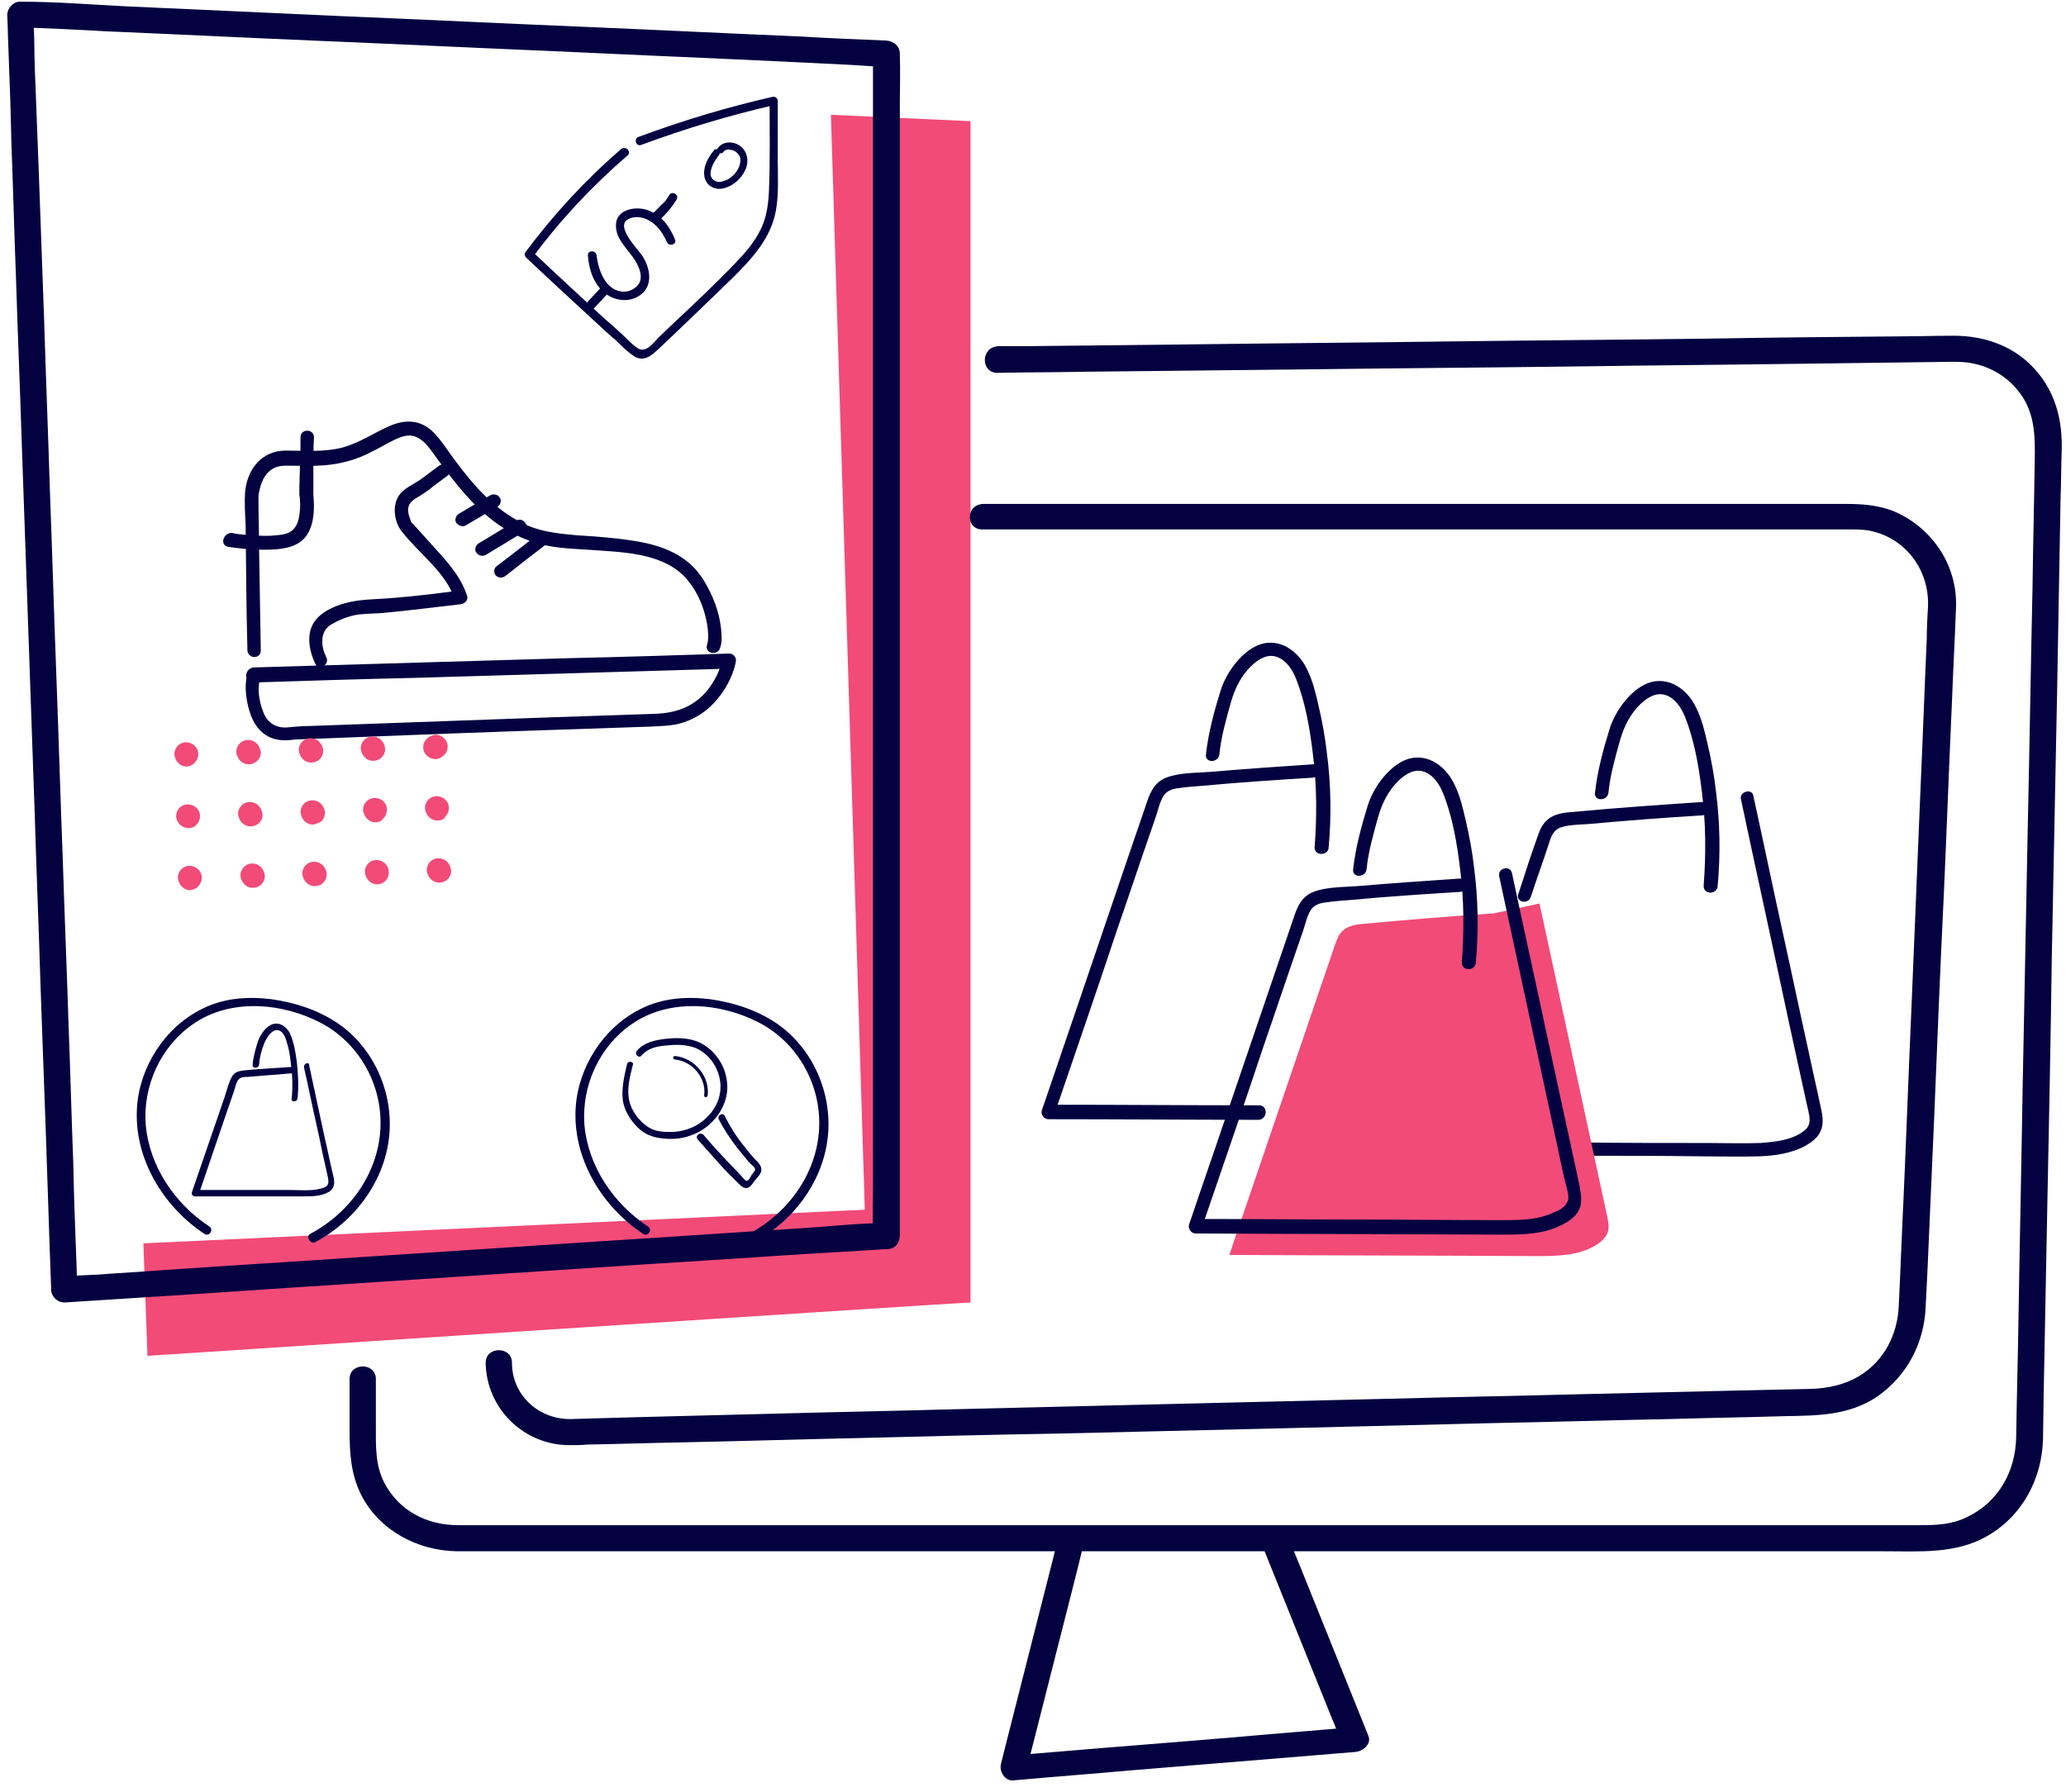 <svg width="151" height="131" viewBox="0 0 151 131" fill="none" xmlns="http://www.w3.org/2000/svg">
<path d="M70.934 95.221V8.858L60.73 8.392L63.207 88.437L10.479 90.896L10.778 99.121C10.778 99.121 70.209 95.221 70.934 95.221Z" fill="#F24B78"/>
<path d="M65.768 90.26V87.928V81.654V72.369V61.006V48.627V36.077V24.375V14.54V7.417C65.768 6.314 65.811 5.17 65.768 4.067C65.768 4.025 65.768 3.983 65.768 3.94C65.768 3.389 65.341 3.008 64.786 2.965C62.694 2.88 60.602 2.796 58.51 2.668C53.472 2.456 48.392 2.202 43.354 1.99C37.248 1.736 31.143 1.439 25.081 1.184L9.241 0.464C6.679 0.337 4.118 0.125 1.599 0.125C1.556 0.125 1.513 0.125 1.513 0.125C1.001 0.082 0.531 0.591 0.531 1.1C0.574 1.948 0.574 2.753 0.617 3.601C0.702 5.848 0.787 8.095 0.83 10.385C0.958 13.734 1.044 17.083 1.172 20.433C1.3 24.503 1.47 28.573 1.599 32.643L2.068 46.04L2.538 59.522C2.666 63.72 2.837 67.959 2.965 72.157L3.349 82.798C3.434 85.342 3.52 87.928 3.605 90.472C3.648 91.659 3.691 92.889 3.733 94.076C3.733 94.118 3.733 94.161 3.733 94.245C3.733 94.754 4.16 95.221 4.715 95.221C6.679 95.093 8.686 94.966 10.65 94.839C15.389 94.542 20.128 94.203 24.824 93.906C30.588 93.525 36.352 93.143 42.158 92.761C47.154 92.422 52.149 92.126 57.144 91.786C59.663 91.617 62.182 91.49 64.701 91.32C64.744 91.32 64.786 91.32 64.829 91.32C66.067 91.32 66.067 89.412 64.829 89.412C62.737 89.412 60.645 89.667 58.553 89.794C53.771 90.091 48.989 90.43 44.208 90.727C38.444 91.108 32.638 91.49 26.874 91.871C21.921 92.21 16.969 92.507 12.016 92.846C10.394 92.974 8.729 93.058 7.106 93.186C6.338 93.228 5.526 93.228 4.758 93.355C4.715 93.355 4.673 93.355 4.673 93.355L5.655 94.33C5.612 93.482 5.612 92.677 5.569 91.829C5.484 89.582 5.398 87.335 5.356 85.045C5.228 81.696 5.142 78.347 5.014 74.997C4.886 70.927 4.715 66.857 4.587 62.787C4.416 58.335 4.288 53.841 4.118 49.39C3.947 44.896 3.819 40.401 3.648 35.907C3.52 31.71 3.349 27.471 3.221 23.273C3.093 19.712 2.965 16.193 2.837 12.632L2.538 4.831C2.495 3.643 2.538 2.414 2.41 1.227C2.41 1.184 2.41 1.142 2.41 1.057L1.428 1.99C3.52 2.075 5.612 2.16 7.704 2.287C12.742 2.499 17.823 2.753 22.86 2.965C28.966 3.22 35.071 3.516 41.176 3.771C46.471 4.025 51.722 4.237 57.016 4.491C58.767 4.576 60.474 4.661 62.225 4.746C63.036 4.788 63.89 4.873 64.701 4.873C64.744 4.873 64.786 4.873 64.786 4.873L63.804 3.898V6.23V12.504V21.747V33.109V45.532V58.081V69.782V79.618V86.741C63.804 87.844 63.762 88.988 63.804 90.091C63.804 90.133 63.804 90.175 63.804 90.218C63.847 91.49 65.768 91.49 65.768 90.26Z" fill="#030140"/>
<path d="M72.898 27.259C75.118 27.216 77.296 27.216 79.516 27.174L95.398 27.004C101.931 26.919 108.463 26.877 114.995 26.792C120.844 26.707 126.693 26.665 132.585 26.58C135.873 26.538 139.16 26.495 142.405 26.453C142.619 26.453 142.789 26.453 143.003 26.453C144.796 26.453 146.461 27.216 147.571 28.658C148.596 29.972 148.724 31.456 148.724 33.025C148.681 36.331 148.596 39.639 148.553 42.945C148.425 48.669 148.34 54.435 148.212 60.158C148.083 66.688 147.955 73.217 147.827 79.746C147.742 85.3 147.614 90.811 147.528 96.365C147.486 99.248 147.4 102.174 147.358 105.057C147.315 107.558 146.077 109.805 143.771 110.907C142.661 111.459 141.508 111.501 140.356 111.501H132.713H118.582H100.522H80.754H61.755H46.001H35.754H33.491C31.186 111.501 29.137 110.441 28.069 108.364C27.429 107.092 27.471 105.735 27.471 104.336V100.817C27.471 99.588 25.55 99.588 25.55 100.817V104.548C25.55 106.201 25.636 107.77 26.404 109.296C27.728 111.883 30.503 113.366 33.406 113.409C35.498 113.409 37.59 113.409 39.725 113.409H53.003H70.806H90.659H110.085H126.608H137.751C140.313 113.409 142.917 113.621 145.223 112.307C147.827 110.823 149.279 108.067 149.322 105.099L149.364 102.174C149.45 97.722 149.535 93.313 149.62 88.861C149.749 82.586 149.877 76.269 149.962 69.995C150.09 63.593 150.218 57.191 150.346 50.789L150.602 36.501C150.645 35.272 150.645 34.042 150.688 32.855C150.73 30.862 150.304 28.954 149.023 27.343C147.443 25.351 145.095 24.503 142.619 24.545C141.466 24.545 140.313 24.588 139.16 24.588C134.379 24.63 129.554 24.672 124.772 24.757C118.283 24.842 111.793 24.884 105.346 24.969C99.113 25.054 92.922 25.096 86.689 25.181C82.675 25.224 78.662 25.266 74.692 25.308C74.136 25.308 73.582 25.308 72.984 25.308C71.66 25.351 71.66 27.259 72.898 27.259Z" fill="#030140"/>
<path d="M71.788 38.706H76.613H88.653H104.236H119.734H131.39H134.635C135.446 38.706 136.214 38.663 136.983 38.875C139.502 39.554 141.039 41.886 140.911 44.387C140.868 45.15 140.825 45.913 140.825 46.676C140.655 50.407 140.526 54.181 140.356 57.911C140.142 63.084 139.929 68.256 139.715 73.429C139.502 78.22 139.331 83.01 139.118 87.801C138.989 90.345 138.904 92.931 138.776 95.475C138.691 97.552 137.709 99.503 135.873 100.605C134.805 101.241 133.61 101.495 132.372 101.538C130.493 101.58 128.572 101.623 126.693 101.665C123.064 101.75 119.435 101.835 115.806 101.919C111.025 102.047 106.285 102.131 101.504 102.259C96.21 102.386 90.915 102.513 85.621 102.64C80.37 102.767 75.161 102.895 69.91 103.022C65.341 103.149 60.73 103.234 56.162 103.361C52.832 103.446 49.502 103.53 46.172 103.615C44.677 103.658 43.183 103.7 41.731 103.742C39.383 103.785 37.419 102.004 37.419 99.63C37.419 98.4 35.498 98.4 35.498 99.63C35.541 102.979 38.316 105.693 41.689 105.65C42.116 105.65 42.543 105.65 42.927 105.608C45.36 105.565 47.794 105.481 50.228 105.438C54.284 105.354 58.34 105.226 62.353 105.142C67.391 105.014 72.386 104.887 77.424 104.802C82.803 104.675 88.226 104.548 93.605 104.421C98.771 104.294 103.937 104.166 109.103 104.039C113.415 103.954 117.728 103.827 122.04 103.742C124.858 103.658 127.675 103.615 130.493 103.53C132.841 103.488 135.104 103.488 137.154 102.131C139.374 100.605 140.612 98.231 140.74 95.602C140.783 94.754 140.825 93.906 140.868 93.058C141.039 89.158 141.21 85.257 141.38 81.357C141.594 76.1 141.807 70.8 142.063 65.543C142.277 60.837 142.448 56.088 142.661 51.382C142.747 49.051 142.875 46.761 142.96 44.429C143.088 41.334 141.21 38.536 138.349 37.349C137.239 36.925 136.086 36.84 134.934 36.84H126.779H112.69H96.594H82.163H73.197H71.959C70.55 36.798 70.55 38.706 71.788 38.706Z" fill="#030140"/>
<path d="M92.325 113.154C93.99 117.309 95.697 121.506 97.362 125.661C97.619 126.255 97.832 126.848 98.088 127.442C98.387 127.06 98.686 126.636 99.028 126.255C96.21 126.509 93.392 126.721 90.574 126.976C86.091 127.357 81.608 127.696 77.125 128.078L74.051 128.332C74.35 128.714 74.649 129.138 74.99 129.519C76.186 124.771 77.424 119.98 78.62 115.232C78.79 114.553 78.961 113.875 79.132 113.154C79.431 111.967 77.595 111.458 77.296 112.645L73.667 126.933C73.496 127.611 73.325 128.29 73.155 128.968C73.026 129.519 73.454 130.24 74.094 130.155C76.912 129.901 79.73 129.689 82.547 129.435L95.996 128.332C97.021 128.247 98.046 128.163 99.07 128.078C99.625 128.035 100.266 127.484 100.009 126.891C98.344 122.736 96.637 118.539 94.972 114.384C94.715 113.79 94.502 113.197 94.246 112.603C94.032 112.137 93.605 111.797 93.05 111.925C92.538 112.094 92.154 112.688 92.325 113.154Z" fill="#030140"/>
<path d="M111.878 65.585C112.305 64.271 112.775 62.999 113.202 61.685C113.373 61.134 113.544 60.625 114.184 60.455C114.782 60.286 115.465 60.286 116.105 60.243C118.88 59.989 121.656 59.777 124.431 59.607C125.071 59.565 125.071 58.59 124.431 58.632C121.314 58.844 118.155 59.056 115.038 59.353C114.483 59.395 113.885 59.438 113.373 59.734C112.86 60.031 112.604 60.498 112.434 61.006C111.921 62.406 111.452 63.889 110.982 65.331C110.726 65.924 111.665 66.179 111.878 65.585Z" fill="#030140"/>
<path d="M127.249 58.462C128.401 63.889 129.597 69.316 130.749 74.743C131.048 76.099 131.347 77.499 131.646 78.855C131.774 79.491 131.945 80.169 132.073 80.805C132.201 81.441 132.5 82.162 131.902 82.629C131.048 83.349 129.768 83.477 128.657 83.561C127.377 83.604 126.096 83.561 124.815 83.561C121.656 83.561 118.496 83.561 115.337 83.519C114.696 83.519 114.696 84.494 115.337 84.494C118.325 84.494 121.314 84.494 124.303 84.536C125.712 84.536 127.163 84.579 128.572 84.536C129.725 84.494 130.92 84.324 131.945 83.773C132.372 83.519 132.799 83.222 133.012 82.798C133.311 82.247 133.226 81.653 133.098 81.06C132.799 79.618 132.457 78.177 132.158 76.735C131.518 73.852 130.92 70.969 130.28 68.086C129.554 64.779 128.871 61.472 128.145 58.166C128.06 57.614 127.078 57.869 127.249 58.462Z" fill="#030140"/>
<path d="M125.541 64.78C125.754 62.448 125.712 60.116 125.413 57.827C125.285 56.682 125.071 55.537 124.815 54.435C124.601 53.502 124.388 52.569 123.961 51.721C123.278 50.28 121.741 49.263 120.161 50.068C119.008 50.662 118.027 52.061 117.642 53.29C117.173 54.816 116.746 56.385 116.575 57.954C116.49 58.59 117.471 58.59 117.557 57.954C117.685 56.64 118.069 55.325 118.411 54.096C118.71 53.078 119.179 52.145 119.948 51.425C120.46 50.958 121.101 50.577 121.784 50.831C122.467 51.086 122.894 51.764 123.15 52.4C123.833 54.096 124.175 56.088 124.388 57.911C124.687 60.201 124.687 62.49 124.516 64.78C124.516 65.416 125.498 65.416 125.541 64.78Z" fill="#030140"/>
<path d="M112.519 66.052L117.472 88.946C117.557 89.37 117.642 89.794 117.472 90.175C117.343 90.472 117.087 90.726 116.788 90.938C115.465 91.829 113.757 91.829 112.177 91.829C104.749 91.786 97.32 91.786 89.848 91.744L97.576 69.062C97.704 68.722 97.832 68.341 98.088 68.087C98.515 67.663 99.113 67.578 99.711 67.535C102.87 67.239 106.029 66.984 109.189 66.772" fill="#F24B78"/>
<path d="M109.573 64.059C111.025 70.8 112.476 77.541 113.928 84.282C114.099 85.088 114.269 85.936 114.483 86.741C114.568 87.123 114.739 87.589 114.525 87.928C114.355 88.267 113.97 88.479 113.629 88.606C112.348 89.243 110.854 89.2 109.488 89.2C106.029 89.2 102.528 89.158 99.07 89.158C95.185 89.158 91.3 89.115 87.372 89.115C87.543 89.327 87.671 89.539 87.841 89.751C89.378 85.257 90.915 80.805 92.41 76.311C93.178 74.107 93.904 71.902 94.672 69.698L95.228 68.087C95.398 67.578 95.526 66.984 95.783 66.56C96.039 66.136 96.508 66.009 96.935 65.967C97.49 65.882 98.088 65.84 98.686 65.797C101.376 65.543 104.023 65.373 106.712 65.204C107.353 65.161 107.353 64.186 106.712 64.228C104.193 64.398 101.717 64.568 99.241 64.779C98.216 64.864 96.978 64.822 95.996 65.204C95.014 65.585 94.758 66.475 94.459 67.366L89.635 81.526C88.738 84.197 87.799 86.868 86.902 89.539C86.817 89.836 87.073 90.175 87.372 90.175C94.715 90.218 102.016 90.218 109.359 90.26C110.811 90.26 112.348 90.302 113.714 89.751C114.312 89.497 114.952 89.158 115.294 88.649C115.721 88.013 115.55 87.292 115.422 86.572C114.654 83.01 113.885 79.491 113.117 75.93C112.263 71.902 111.366 67.874 110.512 63.847C110.384 63.211 109.445 63.465 109.573 64.059Z" fill="#030140"/>
<path d="M107.865 70.376C108.079 68.044 108.036 65.712 107.737 63.423C107.609 62.278 107.396 61.133 107.139 60.031C106.926 59.098 106.713 58.165 106.286 57.318C105.602 55.876 104.065 54.858 102.486 55.664C101.333 56.258 100.351 57.657 99.967 58.886C99.497 60.412 99.07 61.981 98.899 63.55C98.814 64.186 99.796 64.186 99.881 63.55C100.009 62.236 100.394 60.921 100.735 59.692C101.034 58.674 101.504 57.741 102.272 57.021C102.785 56.554 103.425 56.173 104.108 56.427C104.791 56.681 105.218 57.36 105.474 57.996C106.157 59.692 106.499 61.684 106.713 63.507C107.011 65.797 107.011 68.086 106.841 70.376C106.841 71.012 107.823 71.012 107.865 70.376Z" fill="#030140"/>
<path d="M92.026 80.806C86.902 80.806 81.736 80.763 76.613 80.763C76.784 80.975 76.912 81.187 77.082 81.399C78.62 76.905 80.156 72.454 81.651 67.959C82.419 65.755 83.145 63.55 83.914 61.346L84.469 59.734C84.639 59.226 84.767 58.632 85.024 58.208C85.28 57.784 85.749 57.657 86.176 57.615C86.731 57.53 87.329 57.487 87.927 57.445C90.617 57.191 93.264 57.021 95.954 56.852C96.594 56.809 96.594 55.834 95.954 55.876C93.434 56.046 90.958 56.215 88.482 56.428C87.457 56.512 86.219 56.47 85.237 56.852C84.255 57.233 83.999 58.123 83.7 59.014C82.078 63.72 80.498 68.426 78.876 73.174L76.143 81.187C76.058 81.484 76.314 81.823 76.613 81.823C81.736 81.823 86.902 81.866 92.026 81.866C92.666 81.781 92.666 80.806 92.026 80.806Z" fill="#030140"/>
<path d="M97.106 61.982C97.32 59.65 97.277 57.318 96.978 55.029C96.85 53.884 96.637 52.739 96.38 51.637C96.167 50.704 95.954 49.771 95.526 48.923C94.843 47.482 93.306 46.464 91.727 47.27C90.574 47.864 89.592 49.263 89.208 50.492C88.738 52.018 88.311 53.587 88.14 55.156C88.055 55.792 89.037 55.792 89.122 55.156C89.25 53.842 89.635 52.527 89.976 51.298C90.275 50.28 90.745 49.347 91.513 48.627C92.026 48.16 92.666 47.779 93.349 48.033C94.032 48.288 94.459 48.966 94.715 49.602C95.398 51.298 95.74 53.29 95.954 55.113C96.252 57.403 96.252 59.692 96.082 61.982C96.082 62.575 97.064 62.575 97.106 61.982Z" fill="#030140"/>
<path d="M22.22 78.05C22.562 79.534 22.86 81.06 23.202 82.544C23.373 83.265 23.501 84.028 23.672 84.749C23.757 85.13 23.842 85.512 23.928 85.894C23.971 86.148 24.099 86.487 23.885 86.699C23.757 86.826 23.544 86.869 23.373 86.911C22.69 87.081 21.921 86.996 21.281 86.996C20.512 86.996 19.786 86.996 19.018 86.996H14.322C14.407 87.081 14.492 87.208 14.535 87.293L16.584 81.272C16.755 80.763 16.926 80.297 17.097 79.788C17.182 79.534 17.225 79.28 17.353 79.025C17.524 78.728 17.823 78.728 18.121 78.728C19.146 78.644 20.213 78.559 21.238 78.474C21.537 78.474 21.537 77.965 21.238 78.008C20.085 78.093 18.933 78.135 17.78 78.262C17.438 78.305 17.139 78.389 16.969 78.686C16.712 79.11 16.584 79.704 16.413 80.212C15.602 82.544 14.834 84.834 14.023 87.165C13.98 87.335 14.108 87.462 14.236 87.462C15.987 87.462 17.78 87.462 19.53 87.462C20.427 87.462 21.281 87.462 22.177 87.462C22.818 87.462 23.501 87.462 24.056 87.123C24.568 86.784 24.44 86.275 24.312 85.766C24.099 84.876 23.928 83.986 23.714 83.095C23.33 81.357 22.988 79.661 22.604 77.923C22.647 77.584 22.177 77.711 22.22 78.05Z" fill="#030140"/>
<path d="M21.75 80.297C21.836 79.449 21.793 78.601 21.708 77.753C21.622 77.032 21.494 76.227 21.195 75.549C20.939 75.04 20.384 74.658 19.829 74.912C19.36 75.124 19.018 75.676 18.847 76.142C18.676 76.693 18.506 77.287 18.463 77.838C18.42 78.135 18.89 78.135 18.933 77.838C18.975 77.329 19.103 76.778 19.317 76.269C19.488 75.845 20 74.997 20.555 75.421C20.811 75.633 20.896 75.972 20.982 76.269C21.11 76.693 21.195 77.117 21.238 77.584C21.366 78.474 21.409 79.407 21.323 80.297C21.238 80.594 21.708 80.594 21.75 80.297Z" fill="#030140"/>
<path d="M45.83 77.796C45.617 78.686 45.403 79.619 45.531 80.509C45.659 81.23 46.086 81.908 46.599 82.417C47.111 82.926 47.666 83.138 48.392 83.222C49.075 83.307 49.801 83.265 50.484 83.01C51.85 82.544 52.917 81.315 53.131 79.915C53.302 78.559 52.661 77.16 51.466 76.397C50.655 75.888 49.715 75.845 48.776 75.93C47.965 76.015 47.068 76.185 46.556 76.82C46.342 77.075 46.684 77.414 46.897 77.16C47.324 76.651 48.008 76.481 48.648 76.439C49.374 76.354 50.142 76.354 50.825 76.609C51.935 77.075 52.661 78.262 52.661 79.449C52.661 80.721 51.807 81.823 50.697 82.374C50.142 82.629 49.587 82.756 48.989 82.756C48.392 82.756 47.794 82.714 47.282 82.332C46.684 81.908 46.172 81.23 46.001 80.509C45.787 79.619 46.044 78.686 46.257 77.838C46.342 77.626 45.916 77.499 45.83 77.796Z" fill="#030140"/>
<path d="M49.331 77.456C50.612 77.584 51.637 78.813 51.466 80.085C51.466 80.254 51.679 80.254 51.722 80.085C51.893 78.686 50.74 77.329 49.331 77.202C49.16 77.202 49.16 77.456 49.331 77.456Z" fill="#030140"/>
<path d="M50.996 83.307C51.551 83.943 52.106 84.537 52.661 85.172C52.917 85.469 53.216 85.766 53.515 86.063C53.643 86.19 53.814 86.36 53.942 86.487C54.07 86.614 54.198 86.741 54.369 86.826C54.711 86.953 54.924 86.656 55.095 86.402C55.266 86.148 55.65 85.851 55.65 85.512C55.65 85.172 55.351 84.918 55.137 84.706C54.881 84.409 54.625 84.113 54.369 83.773C53.814 83.095 53.344 82.332 52.96 81.569C52.832 81.314 52.405 81.526 52.533 81.823C52.917 82.586 53.387 83.265 53.899 83.943C54.156 84.24 54.412 84.579 54.668 84.876C54.796 85.045 54.967 85.172 55.095 85.3C55.137 85.385 55.223 85.427 55.18 85.554C55.137 85.639 55.052 85.724 55.009 85.808C54.924 85.893 54.881 85.978 54.839 86.063C54.796 86.148 54.711 86.275 54.625 86.317C54.497 86.402 54.241 86.02 54.155 85.936C53.857 85.639 53.558 85.3 53.259 85.003C52.618 84.325 52.021 83.689 51.423 82.968C51.124 82.713 50.783 83.053 50.996 83.307Z" fill="#030140"/>
<path d="M18.463 49.898C22.391 49.771 26.319 49.644 30.247 49.559L48.989 49.008C50.398 48.966 51.85 48.923 53.259 48.881C53.088 48.669 52.96 48.457 52.789 48.245C52.619 49.05 52.192 49.856 51.679 50.492C50.655 51.721 49.331 52.145 47.794 52.188C45.275 52.273 42.756 52.357 40.237 52.442C34.345 52.654 28.453 52.866 22.562 53.078C22.092 53.078 21.622 53.121 21.153 53.163C20.299 53.29 19.53 52.909 19.231 52.018C18.933 51.255 18.762 50.28 19.061 49.474C19.274 48.881 18.335 48.627 18.121 49.22C17.865 49.898 17.951 50.704 18.079 51.382C18.292 52.442 18.762 53.502 19.787 53.926C20.384 54.181 21.025 54.138 21.665 54.053C21.793 54.053 21.452 54.053 21.622 54.053C21.708 54.053 21.793 54.053 21.836 54.053C24.056 53.968 26.276 53.884 28.453 53.799C34.815 53.544 41.134 53.333 47.495 53.121C48.221 53.078 48.947 53.078 49.63 52.909C50.612 52.654 51.466 52.145 52.149 51.425C52.917 50.619 53.558 49.517 53.771 48.414C53.857 48.118 53.643 47.779 53.302 47.779C49.374 47.906 45.446 48.033 41.518 48.118L22.775 48.669C21.366 48.711 19.915 48.754 18.506 48.796C17.823 48.923 17.823 49.941 18.463 49.898Z" fill="#030140"/>
<path d="M19.061 47.566C19.018 45.023 18.975 42.479 18.933 39.935C18.933 38.79 18.89 37.603 18.89 36.459C18.89 36.289 18.89 36.077 18.933 35.992C19.061 35.356 19.274 34.72 19.829 34.339C20.171 34.084 20.598 34.042 20.982 34.042C21.75 34.042 22.519 34.084 23.245 34.042C24.483 33.999 25.636 33.745 26.746 33.236C27.258 32.982 27.77 32.728 28.283 32.431C28.795 32.176 29.35 31.837 29.948 31.837C30.93 31.88 31.527 32.982 32.04 33.66C33.235 35.271 34.473 36.883 36.096 38.112C36.992 38.79 37.974 39.299 38.999 39.638C40.28 40.062 41.646 40.105 42.97 40.189C45.232 40.359 48.178 40.359 49.929 42.055C50.868 42.988 51.466 44.344 51.679 45.616C51.765 46.125 51.807 46.718 51.679 47.142C51.466 47.736 52.405 47.99 52.619 47.397C52.789 46.973 52.747 46.464 52.704 45.998C52.576 44.726 52.106 43.539 51.466 42.479C50.313 40.529 48.264 39.808 46.129 39.511C44.806 39.299 43.439 39.214 42.116 39.13C40.749 39.002 39.426 38.875 38.188 38.239C36.181 37.264 34.644 35.526 33.321 33.745C32.766 33.024 32.296 32.219 31.656 31.583C30.759 30.692 29.649 30.65 28.539 31.116C27.343 31.625 26.276 32.388 24.995 32.728C23.629 33.067 22.263 32.94 20.897 32.94C19.103 32.94 18.036 34.339 17.908 36.035C17.865 36.755 17.908 37.518 17.951 38.282C17.993 41.292 17.993 44.26 18.079 47.27C18.079 47.355 18.079 47.397 18.079 47.482C18.079 48.202 19.061 48.202 19.061 47.566Z" fill="#030140"/>
<path d="M23.842 48.033C23.458 47.27 23.33 46.125 24.269 45.617C24.952 45.235 25.721 44.938 26.532 44.896C27.002 44.853 27.514 44.853 27.984 44.811C29.862 44.641 31.784 44.387 33.662 44.175C33.961 44.133 34.26 43.878 34.132 43.539C33.79 42.479 33.15 41.631 32.424 40.783C31.698 39.978 30.972 39.172 30.247 38.367C30.161 38.282 30.119 38.239 30.033 38.155C30.119 38.282 30.076 38.197 30.033 38.112C29.905 37.731 29.692 37.264 29.948 36.84C30.119 36.544 30.503 36.374 30.759 36.204C31.101 35.992 31.399 35.78 31.698 35.526C32.04 35.272 32.381 35.017 32.723 34.763C33.235 34.381 32.509 33.661 32.04 34.084C31.655 34.381 31.229 34.678 30.844 34.975C30.289 35.399 29.435 35.696 29.094 36.332C28.667 37.052 28.838 38.197 29.35 38.833C30.631 40.486 32.552 41.801 33.235 43.793C33.406 43.581 33.534 43.369 33.705 43.157C32.082 43.369 30.417 43.581 28.795 43.709C27.898 43.793 26.959 43.793 26.062 43.921C24.91 44.09 23.245 44.641 22.775 45.828C22.433 46.676 22.647 47.694 23.031 48.499C23.287 49.093 24.141 48.584 23.842 48.033Z" fill="#030140"/>
<path d="M16.67 39.977C17.524 40.105 18.42 40.189 19.274 40.189C20.427 40.189 21.836 40.105 22.476 39.044C22.988 38.197 22.988 37.094 22.903 36.162C22.903 36.119 22.903 36.077 22.903 36.034C22.86 35.738 22.903 35.95 22.903 35.992C22.903 35.907 22.903 35.822 22.903 35.738C22.903 35.314 22.903 34.932 22.903 34.508C22.903 33.66 22.903 32.812 22.946 31.964C22.946 31.328 21.964 31.328 21.964 31.964C21.964 32.6 21.964 33.279 21.921 33.914C21.921 34.593 21.878 35.271 21.878 35.95C21.921 36.331 21.878 35.865 21.878 36.077C21.878 36.246 21.921 36.373 21.921 36.543C21.964 37.01 21.921 37.476 21.836 37.9C21.75 38.324 21.537 38.705 21.153 38.917C20.726 39.129 20.171 39.129 19.701 39.172C19.061 39.172 18.42 39.172 17.823 39.087C17.438 39.044 17.267 39.044 16.969 38.96C16.328 38.917 16.029 39.85 16.67 39.977Z" fill="#030140"/>
<path d="M34.046 38.409C34.815 37.942 35.583 37.518 36.352 37.052C36.565 36.925 36.693 36.586 36.523 36.374C36.395 36.162 36.096 36.077 35.84 36.204C35.071 36.67 34.303 37.094 33.534 37.561C33.321 37.688 33.193 38.027 33.363 38.239C33.534 38.451 33.833 38.536 34.046 38.409Z" fill="#030140"/>
<path d="M36.95 42.098C37.974 41.292 38.999 40.486 40.066 39.681C40.28 39.511 40.237 39.13 40.066 39.003C39.853 38.791 39.597 38.833 39.383 39.003C38.358 39.808 37.334 40.614 36.267 41.419C36.053 41.589 36.096 41.97 36.267 42.098C36.48 42.267 36.736 42.267 36.95 42.098Z" fill="#030140"/>
<path d="M35.498 40.571C36.395 40.02 37.334 39.469 38.23 38.917C38.444 38.79 38.572 38.451 38.401 38.239C38.273 38.027 37.974 37.9 37.718 38.07C36.822 38.621 35.882 39.172 34.986 39.723C34.772 39.85 34.644 40.189 34.815 40.401C34.943 40.613 35.242 40.698 35.498 40.571Z" fill="#030140"/>
<path d="M32.125 64.102C31.869 64.102 31.655 63.932 31.655 63.678C31.655 63.423 31.826 63.211 32.083 63.211C32.339 63.211 32.552 63.381 32.552 63.635C32.552 63.889 32.381 64.059 32.125 64.102Z" fill="#F24B78"/>
<path d="M32.082 64.525C31.869 64.525 31.655 64.441 31.485 64.271C31.314 64.101 31.229 63.889 31.186 63.635C31.186 63.126 31.57 62.745 32.04 62.745C32.296 62.745 32.509 62.829 32.68 62.999C32.851 63.169 32.936 63.381 32.979 63.635C32.979 63.889 32.894 64.101 32.723 64.271C32.595 64.398 32.381 64.525 32.082 64.525C32.125 64.525 32.125 64.525 32.082 64.525Z" fill="#F24B78"/>
<path d="M31.954 59.565C31.698 59.565 31.485 59.395 31.485 59.141C31.485 58.886 31.656 58.675 31.912 58.675C32.168 58.675 32.381 58.844 32.381 59.099C32.424 59.353 32.211 59.565 31.954 59.565Z" fill="#F24B78"/>
<path d="M31.954 59.989C31.741 59.989 31.527 59.904 31.357 59.735C31.186 59.565 31.101 59.353 31.058 59.099C31.058 58.59 31.442 58.208 31.912 58.208C32.424 58.208 32.808 58.59 32.808 59.056C32.808 59.311 32.723 59.523 32.552 59.692C32.467 59.904 32.211 59.989 31.954 59.989C31.997 59.989 31.954 59.989 31.954 59.989ZM31.997 59.099C31.954 59.141 31.997 59.141 31.997 59.099V59.099Z" fill="#F24B78"/>
<path d="M31.826 55.071C31.57 55.071 31.357 54.901 31.357 54.647C31.357 54.392 31.527 54.18 31.784 54.18C32.04 54.18 32.253 54.35 32.253 54.604C32.296 54.816 32.082 55.028 31.826 55.071Z" fill="#F24B78"/>
<path d="M31.826 55.495C31.357 55.495 30.93 55.113 30.93 54.647C30.93 54.392 31.015 54.181 31.186 54.011C31.357 53.841 31.57 53.757 31.826 53.714C32.296 53.714 32.723 54.096 32.723 54.562C32.723 54.816 32.638 55.028 32.467 55.198C32.296 55.368 32.082 55.495 31.826 55.495Z" fill="#F24B78"/>
<path d="M27.557 64.228C27.301 64.228 27.087 64.059 27.087 63.804C27.087 63.55 27.258 63.338 27.514 63.338C27.77 63.338 27.984 63.508 27.984 63.762C28.026 64.016 27.813 64.228 27.557 64.228Z" fill="#F24B78"/>
<path d="M27.557 64.653C27.343 64.653 27.13 64.568 26.959 64.398C26.788 64.228 26.703 64.016 26.66 63.762C26.66 63.253 27.044 62.872 27.514 62.872C27.984 62.872 28.411 63.253 28.411 63.72C28.453 64.228 28.069 64.653 27.557 64.653Z" fill="#F24B78"/>
<path d="M27.429 59.692C27.172 59.692 26.959 59.523 26.959 59.268C26.959 59.014 27.13 58.802 27.386 58.802C27.642 58.802 27.856 58.971 27.856 59.226C27.856 59.48 27.685 59.692 27.429 59.692Z" fill="#F24B78"/>
<path d="M27.429 60.116C27.215 60.116 27.002 60.031 26.831 59.861C26.66 59.692 26.575 59.48 26.532 59.225C26.532 58.717 26.916 58.335 27.386 58.335C27.898 58.335 28.283 58.717 28.283 59.183C28.283 59.438 28.197 59.65 28.026 59.819C27.898 60.031 27.685 60.116 27.429 60.116Z" fill="#F24B78"/>
<path d="M27.301 55.198C27.044 55.198 26.831 55.028 26.831 54.774C26.831 54.52 27.002 54.308 27.258 54.308C27.514 54.308 27.728 54.477 27.728 54.732C27.728 54.986 27.557 55.198 27.301 55.198Z" fill="#F24B78"/>
<path d="M27.258 55.622C27.045 55.622 26.831 55.537 26.66 55.367C26.489 55.198 26.404 54.986 26.361 54.731C26.361 54.223 26.746 53.841 27.215 53.841C27.429 53.841 27.685 53.926 27.856 54.095C28.026 54.265 28.112 54.477 28.155 54.731C28.155 54.986 28.069 55.198 27.898 55.367C27.77 55.495 27.557 55.622 27.258 55.622C27.301 55.622 27.301 55.622 27.258 55.622ZM27.301 54.731C27.301 54.774 27.301 54.731 27.301 54.731V54.731Z" fill="#F24B78"/>
<path d="M23.031 64.356C22.775 64.356 22.562 64.186 22.562 63.932C22.562 63.677 22.732 63.465 22.988 63.465C23.245 63.465 23.458 63.635 23.458 63.889C23.458 64.144 23.245 64.356 23.031 64.356Z" fill="#F24B78"/>
<path d="M22.988 64.78C22.775 64.78 22.562 64.695 22.391 64.525C22.22 64.356 22.135 64.144 22.092 63.889C22.092 63.381 22.476 62.999 22.946 62.999C23.202 62.999 23.415 63.084 23.586 63.253C23.757 63.423 23.842 63.635 23.885 63.889C23.885 64.144 23.8 64.356 23.629 64.525C23.501 64.695 23.245 64.78 22.988 64.78C23.031 64.78 22.988 64.78 22.988 64.78ZM23.031 63.889C22.988 63.932 23.031 63.932 23.031 63.889V63.889Z" fill="#F24B78"/>
<path d="M22.86 59.819C22.604 59.819 22.391 59.65 22.391 59.395C22.391 59.141 22.561 58.929 22.818 58.929C23.074 58.929 23.287 59.099 23.287 59.353C23.33 59.607 23.116 59.819 22.86 59.819Z" fill="#F24B78"/>
<path d="M22.86 60.286C22.647 60.286 22.433 60.201 22.263 60.031C22.092 59.862 22.007 59.65 21.964 59.395C21.964 58.886 22.348 58.505 22.818 58.505C23.074 58.505 23.287 58.59 23.458 58.759C23.629 58.929 23.714 59.141 23.757 59.395C23.757 59.65 23.672 59.862 23.501 60.031C23.33 60.158 23.117 60.243 22.86 60.286ZM22.903 59.395C22.86 59.395 22.903 59.395 22.903 59.395V59.395Z" fill="#F24B78"/>
<path d="M22.732 55.325C22.476 55.325 22.263 55.156 22.263 54.901C22.263 54.647 22.433 54.435 22.69 54.435C22.946 54.435 23.159 54.605 23.159 54.859C23.202 55.113 22.988 55.325 22.732 55.325Z" fill="#F24B78"/>
<path d="M22.732 55.749C22.519 55.749 22.305 55.664 22.135 55.495C21.964 55.325 21.878 55.113 21.836 54.859C21.836 54.35 22.22 53.968 22.69 53.968C22.946 53.968 23.159 54.053 23.33 54.223C23.501 54.392 23.586 54.605 23.629 54.859C23.629 55.113 23.544 55.325 23.373 55.495C23.202 55.664 22.988 55.749 22.732 55.749ZM22.732 54.859C22.732 54.901 22.732 54.859 22.732 54.859V54.859Z" fill="#F24B78"/>
<path d="M18.463 64.483C18.207 64.483 17.993 64.314 17.993 64.059C17.993 63.805 18.164 63.593 18.42 63.593C18.676 63.593 18.89 63.762 18.89 64.017C18.933 64.271 18.719 64.483 18.463 64.483Z" fill="#F24B78"/>
<path d="M18.463 64.907C18.249 64.907 18.036 64.822 17.865 64.652C17.694 64.483 17.609 64.271 17.566 64.016C17.566 63.55 17.951 63.126 18.42 63.126C18.676 63.126 18.89 63.211 19.061 63.38C19.231 63.55 19.317 63.762 19.36 64.016C19.36 64.271 19.274 64.483 19.103 64.652C18.933 64.822 18.719 64.907 18.463 64.907Z" fill="#F24B78"/>
<path d="M18.335 59.989C18.079 59.989 17.865 59.819 17.865 59.565C17.865 59.31 18.036 59.098 18.292 59.098C18.548 59.098 18.762 59.268 18.762 59.522C18.762 59.777 18.591 59.946 18.335 59.989Z" fill="#F24B78"/>
<path d="M18.292 60.413C18.079 60.413 17.865 60.328 17.694 60.158C17.524 59.989 17.438 59.777 17.396 59.522C17.396 59.014 17.78 58.632 18.25 58.632C18.463 58.632 18.719 58.717 18.89 58.886C19.061 59.056 19.146 59.268 19.189 59.522C19.231 59.989 18.847 60.413 18.292 60.413C18.335 60.413 18.335 60.413 18.292 60.413Z" fill="#F24B78"/>
<path d="M18.207 55.453C17.951 55.453 17.737 55.283 17.737 55.029C17.737 54.774 17.908 54.562 18.164 54.562C18.42 54.562 18.634 54.732 18.634 54.986C18.634 55.241 18.463 55.453 18.207 55.453Z" fill="#F24B78"/>
<path d="M18.164 55.877C17.951 55.877 17.737 55.792 17.566 55.622C17.395 55.453 17.31 55.241 17.267 54.986C17.267 54.477 17.652 54.096 18.121 54.096C18.378 54.096 18.591 54.181 18.762 54.35C18.933 54.52 19.018 54.732 19.061 54.986C19.103 55.453 18.676 55.877 18.164 55.877C18.207 55.877 18.207 55.877 18.164 55.877Z" fill="#F24B78"/>
<path d="M13.895 64.61C13.638 64.61 13.425 64.44 13.425 64.186C13.425 63.931 13.596 63.719 13.852 63.719C14.108 63.719 14.322 63.889 14.322 64.143C14.364 64.398 14.151 64.61 13.895 64.61Z" fill="#F24B78"/>
<path d="M13.895 65.077C13.681 65.077 13.468 64.992 13.297 64.822C13.126 64.653 13.041 64.441 12.998 64.186C12.998 63.678 13.382 63.296 13.852 63.296C14.322 63.296 14.748 63.678 14.748 64.144C14.748 64.398 14.663 64.61 14.492 64.78C14.407 64.949 14.151 65.034 13.895 65.077C13.937 65.077 13.895 65.077 13.895 65.077ZM13.937 64.186C13.895 64.186 13.937 64.186 13.937 64.186V64.186Z" fill="#F24B78"/>
<path d="M13.767 60.116C13.51 60.116 13.297 59.947 13.297 59.692C13.297 59.438 13.468 59.226 13.724 59.226C13.98 59.226 14.194 59.395 14.194 59.65C14.236 59.904 14.023 60.116 13.767 60.116Z" fill="#F24B78"/>
<path d="M13.767 60.54C13.297 60.54 12.913 60.158 12.87 59.692C12.87 59.183 13.254 58.802 13.724 58.802C14.194 58.802 14.62 59.183 14.62 59.65C14.62 59.904 14.535 60.116 14.364 60.286C14.236 60.455 14.023 60.54 13.767 60.54Z" fill="#F24B78"/>
<path d="M13.638 55.58C13.382 55.58 13.169 55.41 13.169 55.156C13.169 54.901 13.339 54.69 13.596 54.69C13.852 54.69 14.065 54.859 14.065 55.113C14.108 55.368 13.895 55.58 13.638 55.58Z" fill="#F24B78"/>
<path d="M13.638 56.046C13.425 56.046 13.211 55.961 13.041 55.792C12.87 55.622 12.784 55.41 12.742 55.156C12.742 54.647 13.126 54.265 13.596 54.265C14.065 54.265 14.492 54.647 14.492 55.113C14.492 55.368 14.407 55.58 14.236 55.749C14.108 55.919 13.895 56.004 13.638 56.046Z" fill="#F24B78"/>
<path d="M46.855 10.597C50.057 9.41 53.302 8.434 56.632 7.671C56.504 7.586 56.376 7.459 56.248 7.374C56.248 9.537 56.29 11.699 56.205 13.861C56.162 14.921 56.034 15.981 55.522 16.914C55.095 17.762 54.454 18.482 53.814 19.161C52.362 20.687 50.825 22.129 49.288 23.57C48.904 23.952 48.52 24.291 48.136 24.672C47.751 25.054 47.239 25.817 46.641 25.478C46.214 25.224 45.873 24.8 45.489 24.46C45.062 24.079 44.677 23.697 44.25 23.358C42.457 21.705 40.664 20.051 38.914 18.398C38.914 18.525 38.956 18.652 38.956 18.779C40.963 16.066 43.311 13.564 45.873 11.36C46.172 11.105 45.745 10.639 45.403 10.893C42.799 13.14 40.451 15.684 38.401 18.44C38.316 18.567 38.359 18.737 38.444 18.822C40.194 20.475 41.945 22.086 43.695 23.697C44.122 24.079 44.549 24.503 45.019 24.884C45.403 25.266 45.787 25.648 46.257 25.987C47.111 26.58 47.709 25.902 48.349 25.308C50.1 23.655 51.807 22.001 53.558 20.305C54.967 18.906 56.376 17.38 56.717 15.345C56.931 14.116 56.845 12.844 56.845 11.572C56.845 10.173 56.845 8.774 56.845 7.374C56.845 7.162 56.632 7.035 56.461 7.078C53.131 7.841 49.886 8.816 46.684 10.003C46.3 10.13 46.471 10.724 46.855 10.597Z" fill="#030140"/>
<path d="M52.192 10.979C51.807 11.445 51.423 12.081 51.466 12.717C51.466 13.014 51.594 13.31 51.807 13.522C52.106 13.777 52.49 13.861 52.832 13.777C53.515 13.649 54.156 13.098 54.454 12.462C54.753 11.869 54.668 11.106 54.113 10.682C53.6 10.3 52.832 10.3 52.448 10.851C52.277 11.106 52.704 11.36 52.875 11.106C52.96 10.979 53.088 10.936 53.216 10.936C53.387 10.936 53.558 10.979 53.729 11.063C53.857 11.148 53.985 11.275 54.07 11.445C54.156 11.699 54.113 11.911 54.027 12.166C53.857 12.632 53.387 13.098 52.917 13.226C52.704 13.31 52.405 13.353 52.192 13.183C52.106 13.141 52.063 13.056 52.021 13.014C51.978 12.929 51.935 12.844 51.935 12.802C51.893 12.293 52.234 11.742 52.533 11.36C52.618 11.275 52.618 11.106 52.533 11.021C52.49 10.894 52.277 10.851 52.192 10.979Z" fill="#030140"/>
<path d="M49.331 17.508C48.947 16.532 48.306 15.684 47.282 15.345C46.385 15.049 45.019 15.345 45.019 16.448C44.976 17.508 45.958 18.271 46.471 19.119C46.727 19.585 46.983 20.178 46.727 20.687C46.513 21.069 46.044 21.323 45.617 21.323C44.293 21.323 43.738 19.797 43.61 18.695C43.567 18.271 42.927 18.271 42.97 18.695C43.055 19.755 43.397 20.814 44.293 21.493C45.062 22.044 46.129 22.129 46.898 21.493C47.751 20.772 47.495 19.543 46.94 18.695C46.599 18.186 44.934 16.532 45.916 16.024C46.471 15.727 47.154 15.896 47.623 16.236C48.136 16.575 48.477 17.126 48.733 17.677C48.861 18.059 49.502 17.889 49.331 17.508Z" fill="#030140"/>
<path d="M48.221 16.066C48.691 15.642 49.117 15.133 49.459 14.582C49.544 14.455 49.502 14.243 49.331 14.158C49.16 14.073 48.989 14.116 48.904 14.285C48.819 14.412 48.733 14.54 48.648 14.667C48.605 14.709 48.605 14.709 48.562 14.752C48.52 14.794 48.605 14.709 48.562 14.752C48.562 14.752 48.562 14.794 48.52 14.794C48.477 14.836 48.434 14.921 48.349 14.964C48.136 15.176 47.922 15.43 47.709 15.6C47.581 15.727 47.581 15.939 47.709 16.066C47.922 16.193 48.093 16.193 48.221 16.066Z" fill="#030140"/>
<path d="M44.037 20.899C43.695 21.28 43.311 21.662 42.969 22.044C42.842 22.171 42.842 22.383 42.969 22.51C43.098 22.637 43.311 22.637 43.439 22.51C43.781 22.128 44.165 21.747 44.507 21.365C44.635 21.238 44.635 21.026 44.507 20.899C44.379 20.772 44.165 20.772 44.037 20.899Z" fill="#030140"/>
<path d="M23.031 90.811C25.849 89.328 27.984 86.529 28.411 83.35C28.838 80.212 27.514 76.905 24.952 74.997C23.458 73.895 21.622 73.302 19.829 73.047C18.079 72.835 16.328 72.962 14.748 73.768C12.016 75.125 10.18 78.05 10.009 81.018C9.796 84.706 11.931 88.225 14.962 90.218C15.303 90.43 15.645 89.879 15.303 89.667C12.784 88.013 10.906 85.257 10.65 82.205C10.436 79.364 11.76 76.481 14.108 74.87C16.84 72.962 20.64 73.302 23.458 74.785C26.191 76.227 27.856 79.152 27.813 82.205C27.77 85.597 25.636 88.649 22.647 90.218C22.348 90.43 22.69 90.981 23.031 90.811Z" fill="#030140"/>
<path d="M55.095 90.811C57.913 89.328 60.047 86.529 60.474 83.35C60.901 80.212 59.578 76.905 57.016 74.997C55.522 73.895 53.686 73.302 51.893 73.047C50.142 72.835 48.392 72.962 46.812 73.768C44.08 75.125 42.244 78.05 42.073 81.018C41.859 84.706 43.994 88.225 47.026 90.218C47.367 90.43 47.709 89.879 47.367 89.667C44.848 88.013 42.969 85.257 42.713 82.205C42.5 79.364 43.823 76.481 46.172 74.87C48.904 72.962 52.704 73.302 55.522 74.785C58.254 76.227 59.919 79.152 59.877 82.205C59.834 85.597 57.699 88.649 54.711 90.218C54.412 90.43 54.753 90.981 55.095 90.811Z" fill="#030140"/>
</svg>
